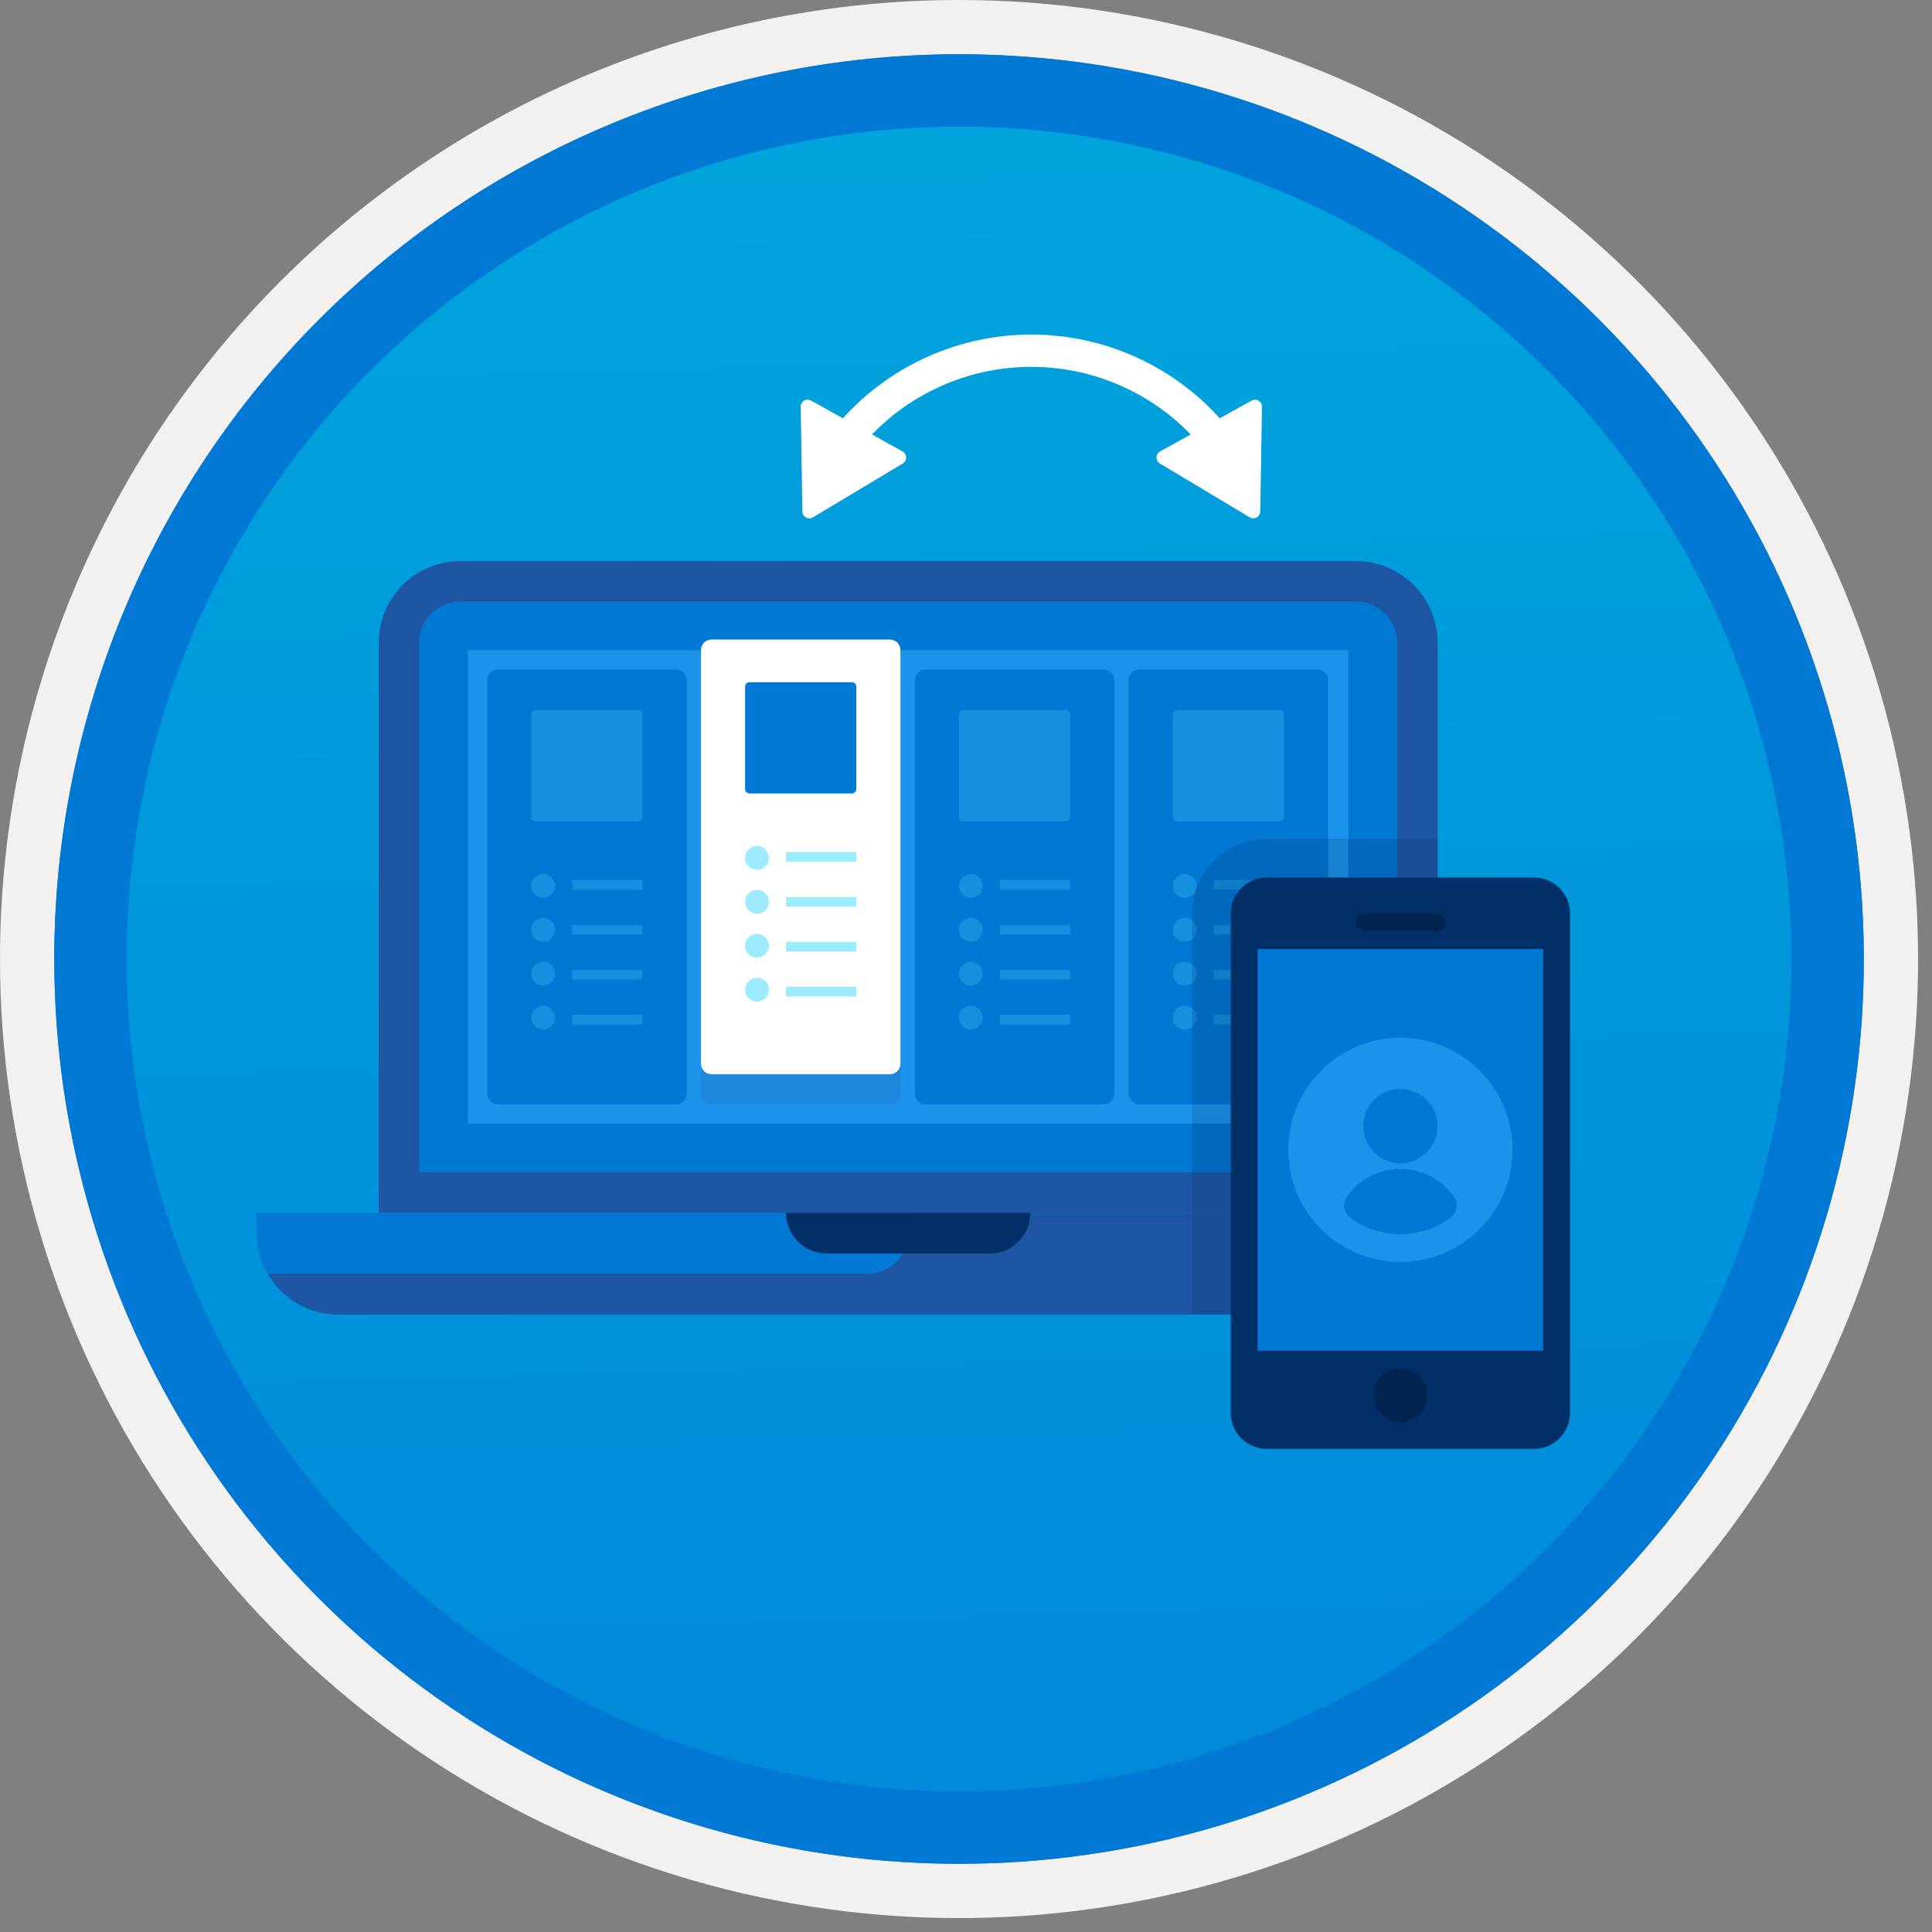 <svg width="100" height="100" viewBox="0 0 100 100" fill="none" xmlns="http://www.w3.org/2000/svg">
<rect x="0" y="0" width="100" height="100" fill="#808080" stroke="none"/>
<g clip-path="url(#clip0)">
<path d="M49.64 96.448C40.382 96.448 31.332 93.703 23.634 88.559C15.936 83.416 9.936 76.105 6.393 67.552C2.85 58.998 1.923 49.586 3.73 40.506C5.536 31.426 9.994 23.085 16.54 16.538C23.087 9.992 31.428 5.534 40.508 3.728C49.588 1.921 59 2.848 67.553 6.391C76.107 9.934 83.418 15.934 88.561 23.632C93.705 31.33 96.45 40.38 96.45 49.638C96.451 55.785 95.24 61.873 92.888 67.552C90.535 73.231 87.088 78.392 82.741 82.739C78.394 87.086 73.234 90.534 67.554 92.886C61.875 95.238 55.787 96.449 49.64 96.448V96.448Z" fill="url(#paint0_linear)"/>
<path fill-rule="evenodd" clip-rule="evenodd" d="M95.54 49.64C95.54 58.718 92.848 67.593 87.805 75.141C82.761 82.689 75.592 88.572 67.205 92.046C58.818 95.52 49.589 96.429 40.685 94.658C31.782 92.887 23.603 88.515 17.184 82.096C10.765 75.677 6.393 67.498 4.622 58.595C2.851 49.691 3.76 40.462 7.234 32.075C10.708 23.688 16.591 16.519 24.139 11.476C31.688 6.432 40.562 3.74 49.64 3.74C55.668 3.74 61.636 4.927 67.205 7.234C72.774 9.541 77.834 12.921 82.096 17.184C86.359 21.446 89.739 26.506 92.046 32.075C94.353 37.644 95.54 43.612 95.54 49.64V49.64ZM49.64 3.62732e-07C59.458 3.62732e-07 69.055 2.911 77.219 8.366C85.382 13.82 91.744 21.573 95.501 30.644C99.258 39.714 100.242 49.695 98.326 59.324C96.411 68.954 91.683 77.799 84.741 84.741C77.799 91.683 68.954 96.411 59.324 98.326C49.695 100.242 39.714 99.258 30.644 95.501C21.573 91.744 13.82 85.382 8.366 77.219C2.911 69.055 3.62732e-07 59.458 3.62732e-07 49.64C-0.001 43.121 1.283 36.666 3.777 30.643C6.271 24.62 9.928 19.147 14.537 14.537C19.147 9.928 24.62 6.271 30.643 3.777C36.666 1.283 43.121 -0.001 49.64 3.62732e-07V3.62732e-07Z" fill="#F2F1F0"/>
<path fill-rule="evenodd" clip-rule="evenodd" d="M92.73 49.639C92.73 58.161 90.202 66.492 85.468 73.578C80.733 80.664 74.003 86.187 66.129 89.449C58.256 92.71 49.592 93.563 41.233 91.901C32.874 90.238 25.197 86.134 19.17 80.108C13.144 74.082 9.04 66.404 7.378 58.045C5.715 49.686 6.568 41.023 9.83 33.149C13.091 25.275 18.614 18.545 25.7 13.811C32.786 9.076 41.117 6.549 49.64 6.549C55.298 6.548 60.902 7.663 66.13 9.828C71.358 11.993 76.108 15.167 80.11 19.169C84.111 23.17 87.285 27.92 89.45 33.148C91.616 38.377 92.73 43.98 92.73 49.639V49.639ZM49.64 2.809C58.902 2.809 67.956 5.555 75.657 10.701C83.358 15.847 89.36 23.16 92.905 31.718C96.449 40.275 97.377 49.691 95.57 58.775C93.763 67.859 89.303 76.203 82.753 82.752C76.204 89.302 67.86 93.762 58.776 95.569C49.691 97.376 40.276 96.448 31.718 92.904C23.161 89.359 15.848 83.357 10.702 75.656C5.556 67.955 2.81 58.901 2.81 49.639C2.811 37.219 7.745 25.308 16.527 16.526C25.309 7.744 37.22 2.81 49.64 2.809V2.809Z" fill="#0078D4"/>
<path fill-rule="evenodd" clip-rule="evenodd" d="M92.73 49.639C92.73 58.161 90.202 66.492 85.468 73.578C80.733 80.664 74.003 86.187 66.129 89.449C58.256 92.71 49.592 93.563 41.233 91.901C32.874 90.238 25.197 86.134 19.17 80.108C13.144 74.082 9.04 66.404 7.378 58.045C5.715 49.686 6.568 41.022 9.83 33.149C13.091 25.275 18.614 18.545 25.7 13.811C32.786 9.076 41.117 6.549 49.64 6.549C55.298 6.548 60.902 7.663 66.13 9.828C71.358 11.993 76.108 15.167 80.11 19.169C84.111 23.17 87.285 27.92 89.45 33.148C91.616 38.376 92.73 43.98 92.73 49.639V49.639ZM49.64 2.809C58.902 2.809 67.956 5.555 75.657 10.701C83.358 15.847 89.36 23.16 92.905 31.718C96.449 40.275 97.377 49.691 95.57 58.775C93.763 67.859 89.303 76.203 82.753 82.752C76.204 89.302 67.86 93.762 58.776 95.569C49.691 97.376 40.276 96.448 31.718 92.904C23.161 89.359 15.848 83.357 10.702 75.656C5.556 67.955 2.81 58.901 2.81 49.639C2.811 37.219 7.745 25.308 16.527 16.526C25.309 7.744 37.22 2.81 49.64 2.809V2.809Z" fill="#0078D4"/>
<path fill-rule="evenodd" clip-rule="evenodd" d="M23.819 29.043C22.702 29.046 21.631 29.491 20.841 30.282C20.051 31.071 19.606 32.142 19.603 33.259V62.772H74.412V33.259C74.409 32.142 73.964 31.072 73.174 30.282C72.384 29.491 71.313 29.046 70.196 29.043L23.819 29.043ZM70.196 31.151C70.755 31.152 71.291 31.374 71.686 31.769C72.081 32.164 72.303 32.7 72.304 33.259V60.664H21.711V33.259C21.711 32.7 21.934 32.164 22.329 31.769C22.724 31.374 23.26 31.152 23.819 31.151L70.196 31.151Z" fill="#1F56A3"/>
<path fill-rule="evenodd" clip-rule="evenodd" d="M21.711 33.26C21.711 32.702 21.933 32.166 22.329 31.77C22.724 31.375 23.26 31.153 23.819 31.152H70.196C70.755 31.153 71.291 31.375 71.686 31.771C72.081 32.166 72.303 32.702 72.304 33.26V60.665H21.711V33.26Z" fill="#0078D4"/>
<path d="M69.799 33.656H24.215V58.159H69.799V33.656Z" fill="#1B93EB"/>
<path d="M34.988 34.656H25.767C25.462 34.656 25.215 34.903 25.215 35.208V56.608C25.215 56.912 25.462 57.159 25.767 57.159H34.988C35.293 57.159 35.54 56.912 35.54 56.608V35.208C35.54 34.903 35.293 34.656 34.988 34.656Z" fill="#0078D4"/>
<path opacity="0.2" d="M46.056 34.656H36.834C36.529 34.656 36.282 34.903 36.282 35.208V56.608C36.282 56.912 36.529 57.159 36.834 57.159H46.056C46.36 57.159 46.607 56.912 46.607 56.608V35.208C46.607 34.903 46.36 34.656 46.056 34.656Z" fill="#1F56A3"/>
<path d="M46.056 33.102H36.834C36.529 33.102 36.282 33.348 36.282 33.653V55.053C36.282 55.358 36.529 55.605 36.834 55.605H46.056C46.36 55.605 46.607 55.358 46.607 55.053V33.653C46.607 33.348 46.36 33.102 46.056 33.102Z" fill="white"/>
<path d="M57.123 34.656H47.901C47.596 34.656 47.35 34.903 47.35 35.208V56.608C47.35 56.912 47.596 57.159 47.901 57.159H57.123C57.427 57.159 57.674 56.912 57.674 56.608V35.208C57.674 34.903 57.427 34.656 57.123 34.656Z" fill="#0078D4"/>
<path d="M68.19 34.656H58.968C58.663 34.656 58.417 34.903 58.417 35.208V56.608C58.417 56.912 58.663 57.159 58.968 57.159H68.19C68.494 57.159 68.741 56.912 68.741 56.608V35.208C68.741 34.903 68.494 34.656 68.19 34.656Z" fill="#0078D4"/>
<path fill-rule="evenodd" clip-rule="evenodd" d="M13.279 62.773V63.827C13.282 64.945 13.727 66.015 14.517 66.805C15.307 67.595 16.378 68.04 17.495 68.043H76.52C77.638 68.04 78.708 67.595 79.498 66.805C80.288 66.015 80.733 64.945 80.737 63.827V62.773H13.279Z" fill="#0078D4"/>
<path fill-rule="evenodd" clip-rule="evenodd" d="M44.899 65.936H13.867C14.235 66.573 14.763 67.104 15.399 67.474C16.036 67.843 16.758 68.04 17.494 68.043H76.52C77.637 68.04 78.707 67.595 79.497 66.805C80.287 66.015 80.733 64.945 80.736 63.827V62.773H47.007V63.827C47.007 64.104 46.953 64.378 46.847 64.634C46.741 64.89 46.585 65.122 46.39 65.318C46.194 65.514 45.962 65.669 45.706 65.775C45.45 65.881 45.176 65.936 44.899 65.936V65.936Z" fill="#1F56A3"/>
<path fill-rule="evenodd" clip-rule="evenodd" d="M42.791 64.882H51.224C51.783 64.881 52.319 64.659 52.714 64.264C53.109 63.868 53.331 63.333 53.332 62.773H40.683C40.683 63.333 40.906 63.869 41.301 64.264C41.696 64.659 42.232 64.882 42.791 64.882Z" fill="#003067"/>
<path d="M44.093 35.312H38.796C38.669 35.312 38.566 35.415 38.566 35.542V40.84C38.566 40.966 38.669 41.069 38.796 41.069H44.093C44.22 41.069 44.323 40.966 44.323 40.84V35.542C44.323 35.415 44.22 35.312 44.093 35.312Z" fill="#0078D4"/>
<path d="M39.183 45.023C39.524 45.023 39.8 44.747 39.8 44.406C39.8 44.065 39.524 43.789 39.183 43.789C38.842 43.789 38.566 44.065 38.566 44.406C38.566 44.747 38.842 45.023 39.183 45.023Z" fill="#9CEBFF"/>
<path d="M39.183 47.296C39.524 47.296 39.8 47.02 39.8 46.679C39.8 46.339 39.524 46.062 39.183 46.062C38.842 46.062 38.566 46.339 38.566 46.679C38.566 47.02 38.842 47.296 39.183 47.296Z" fill="#9CEBFF"/>
<path d="M39.183 49.57C39.524 49.57 39.8 49.294 39.8 48.953C39.8 48.612 39.524 48.336 39.183 48.336C38.842 48.336 38.566 48.612 38.566 48.953C38.566 49.294 38.842 49.57 39.183 49.57Z" fill="#9CEBFF"/>
<path d="M39.183 51.843C39.524 51.843 39.8 51.567 39.8 51.226C39.8 50.886 39.524 50.609 39.183 50.609C38.842 50.609 38.566 50.886 38.566 51.226C38.566 51.567 38.842 51.843 39.183 51.843Z" fill="#9CEBFF"/>
<path d="M44.323 44.105H40.683V44.605H44.323V44.105Z" fill="#9CEBFF"/>
<path d="M44.323 46.43H40.683V46.93H44.323V46.43Z" fill="#9CEBFF"/>
<path d="M44.323 48.754H40.683V49.254H44.323V48.754Z" fill="#9CEBFF"/>
<path d="M44.323 51.078H40.683V51.578H44.323V51.078Z" fill="#9CEBFF"/>
<path d="M33.026 36.758H27.729C27.602 36.758 27.499 36.861 27.499 36.987V42.285C27.499 42.412 27.602 42.514 27.729 42.514H33.026C33.153 42.514 33.256 42.412 33.256 42.285V36.987C33.256 36.861 33.153 36.758 33.026 36.758Z" fill="#1490DF"/>
<path d="M28.116 46.472C28.457 46.472 28.733 46.196 28.733 45.855C28.733 45.514 28.457 45.238 28.116 45.238C27.775 45.238 27.499 45.514 27.499 45.855C27.499 46.196 27.775 46.472 28.116 46.472Z" fill="#1490DF"/>
<path d="M28.116 48.742C28.457 48.742 28.733 48.465 28.733 48.125C28.733 47.784 28.457 47.508 28.116 47.508C27.775 47.508 27.499 47.784 27.499 48.125C27.499 48.465 27.775 48.742 28.116 48.742Z" fill="#1490DF"/>
<path d="M28.116 51.015C28.457 51.015 28.733 50.739 28.733 50.398C28.733 50.057 28.457 49.781 28.116 49.781C27.775 49.781 27.499 50.057 27.499 50.398C27.499 50.739 27.775 51.015 28.116 51.015Z" fill="#1490DF"/>
<path d="M28.116 53.288C28.457 53.288 28.733 53.012 28.733 52.672C28.733 52.331 28.457 52.055 28.116 52.055C27.775 52.055 27.499 52.331 27.499 52.672C27.499 53.012 27.775 53.288 28.116 53.288Z" fill="#1490DF"/>
<path d="M33.255 45.551H29.616V46.051H33.255V45.551Z" fill="#1490DF"/>
<path d="M33.255 47.875H29.616V48.375H33.255V47.875Z" fill="#1490DF"/>
<path d="M33.255 50.203H29.616V50.703H33.255V50.203Z" fill="#1490DF"/>
<path d="M33.255 52.527H29.616V53.027H33.255V52.527Z" fill="#1490DF"/>
<path d="M55.16 36.758H49.863C49.736 36.758 49.633 36.861 49.633 36.987V42.285C49.633 42.412 49.736 42.514 49.863 42.514H55.16C55.287 42.514 55.39 42.412 55.39 42.285V36.987C55.39 36.861 55.287 36.758 55.16 36.758Z" fill="#1490DF"/>
<path d="M50.25 46.472C50.591 46.472 50.867 46.196 50.867 45.855C50.867 45.514 50.591 45.238 50.25 45.238C49.91 45.238 49.633 45.514 49.633 45.855C49.633 46.196 49.91 46.472 50.25 46.472Z" fill="#1490DF"/>
<path d="M50.25 48.742C50.591 48.742 50.867 48.465 50.867 48.125C50.867 47.784 50.591 47.508 50.25 47.508C49.91 47.508 49.633 47.784 49.633 48.125C49.633 48.465 49.91 48.742 50.25 48.742Z" fill="#1490DF"/>
<path d="M50.25 51.015C50.591 51.015 50.867 50.739 50.867 50.398C50.867 50.057 50.591 49.781 50.25 49.781C49.91 49.781 49.633 50.057 49.633 50.398C49.633 50.739 49.91 51.015 50.25 51.015Z" fill="#1490DF"/>
<path d="M50.25 53.288C50.591 53.288 50.867 53.012 50.867 52.672C50.867 52.331 50.591 52.055 50.25 52.055C49.91 52.055 49.633 52.331 49.633 52.672C49.633 53.012 49.91 53.288 50.25 53.288Z" fill="#1490DF"/>
<path d="M55.39 45.551H51.75V46.051H55.39V45.551Z" fill="#1490DF"/>
<path d="M55.39 47.875H51.75V48.375H55.39V47.875Z" fill="#1490DF"/>
<path d="M55.39 50.203H51.75V50.703H55.39V50.203Z" fill="#1490DF"/>
<path d="M55.39 52.527H51.75V53.027H55.39V52.527Z" fill="#1490DF"/>
<path d="M66.228 36.758H60.93C60.803 36.758 60.701 36.861 60.701 36.987V42.285C60.701 42.412 60.803 42.514 60.93 42.514H66.228C66.355 42.514 66.457 42.412 66.457 42.285V36.987C66.457 36.861 66.355 36.758 66.228 36.758Z" fill="#1490DF"/>
<path d="M61.318 46.472C61.658 46.472 61.934 46.196 61.934 45.855C61.934 45.514 61.658 45.238 61.318 45.238C60.977 45.238 60.701 45.514 60.701 45.855C60.701 46.196 60.977 46.472 61.318 46.472Z" fill="#1490DF"/>
<path d="M61.318 48.742C61.658 48.742 61.934 48.465 61.934 48.125C61.934 47.784 61.658 47.508 61.318 47.508C60.977 47.508 60.701 47.784 60.701 48.125C60.701 48.465 60.977 48.742 61.318 48.742Z" fill="#1490DF"/>
<path d="M61.318 51.015C61.658 51.015 61.934 50.739 61.934 50.398C61.934 50.057 61.658 49.781 61.318 49.781C60.977 49.781 60.701 50.057 60.701 50.398C60.701 50.739 60.977 51.015 61.318 51.015Z" fill="#1490DF"/>
<path d="M61.318 53.288C61.658 53.288 61.934 53.012 61.934 52.672C61.934 52.331 61.658 52.055 61.318 52.055C60.977 52.055 60.701 52.331 60.701 52.672C60.701 53.012 60.977 53.288 61.318 53.288Z" fill="#1490DF"/>
<path d="M66.457 45.551H62.817V46.051H66.457V45.551Z" fill="#1490DF"/>
<path d="M66.457 47.875H62.817V48.375H66.457V47.875Z" fill="#1490DF"/>
<path d="M66.457 50.203H62.817V50.703H66.457V50.203Z" fill="#1490DF"/>
<path d="M66.457 52.527H62.817V53.027H66.457V52.527Z" fill="#1490DF"/>
<path opacity="0.2" d="M74.412 68.04V43.422H65.553C64.533 43.423 63.555 43.829 62.834 44.55C62.112 45.272 61.706 46.25 61.706 47.27V68.04H74.412Z" fill="#003067"/>
<path d="M44.389 23.338L43.08 22.299C44.31 20.746 45.875 19.491 47.659 18.628C49.442 17.765 51.398 17.317 53.379 17.316C55.36 17.316 57.316 17.764 59.1 18.626C60.884 19.488 62.449 20.742 63.68 22.295L62.371 23.334C61.297 21.978 59.93 20.883 58.373 20.131C56.816 19.378 55.108 18.988 53.379 18.988C51.65 18.988 49.943 19.38 48.386 20.133C46.829 20.886 45.463 21.982 44.389 23.338V23.338Z" fill="white"/>
<path d="M46.728 23.991L42.077 26.777C42.022 26.809 41.961 26.827 41.898 26.828C41.834 26.829 41.772 26.813 41.717 26.782C41.662 26.752 41.616 26.707 41.583 26.653C41.551 26.599 41.533 26.537 41.532 26.474L41.445 21.053C41.444 20.99 41.459 20.927 41.49 20.872C41.521 20.817 41.565 20.771 41.619 20.739C41.673 20.706 41.735 20.689 41.798 20.688C41.861 20.686 41.924 20.702 41.979 20.733L46.718 23.368C46.773 23.399 46.819 23.443 46.852 23.498C46.884 23.552 46.902 23.613 46.903 23.677C46.904 23.74 46.888 23.802 46.857 23.857C46.827 23.912 46.782 23.958 46.728 23.991V23.991Z" fill="white"/>
<path d="M60.036 23.991L64.687 26.777C64.741 26.809 64.803 26.827 64.866 26.828C64.929 26.829 64.991 26.813 65.047 26.782C65.102 26.752 65.148 26.707 65.18 26.653C65.213 26.599 65.23 26.537 65.231 26.474L65.319 21.053C65.32 20.99 65.304 20.927 65.273 20.872C65.243 20.817 65.198 20.771 65.144 20.739C65.09 20.706 65.028 20.689 64.965 20.688C64.902 20.686 64.84 20.702 64.784 20.733L60.046 23.368C59.99 23.399 59.944 23.444 59.912 23.498C59.88 23.552 59.862 23.614 59.861 23.677C59.86 23.74 59.876 23.802 59.906 23.857C59.937 23.913 59.981 23.959 60.036 23.991V23.991Z" fill="white"/>
<path fill-rule="evenodd" clip-rule="evenodd" d="M81.262 73.144C81.261 73.633 81.066 74.103 80.719 74.449C80.373 74.795 79.904 74.99 79.414 74.992H65.553C65.064 74.99 64.594 74.795 64.248 74.449C63.902 74.103 63.706 73.633 63.705 73.144V47.27C63.706 46.78 63.902 46.311 64.248 45.965C64.594 45.618 65.064 45.423 65.553 45.422H79.414C79.904 45.423 80.373 45.618 80.719 45.965C81.066 46.311 81.261 46.78 81.262 47.27V73.144Z" fill="#003067"/>
<path fill-rule="evenodd" clip-rule="evenodd" d="M65.091 69.912H79.876V49.121H65.091V69.912Z" fill="#0078D4"/>
<path fill-rule="evenodd" clip-rule="evenodd" d="M73.87 72.222C73.87 72.496 73.788 72.764 73.636 72.992C73.484 73.22 73.267 73.398 73.014 73.503C72.761 73.608 72.482 73.635 72.213 73.582C71.945 73.528 71.698 73.396 71.504 73.202C71.31 73.008 71.178 72.761 71.124 72.492C71.071 72.224 71.098 71.945 71.203 71.692C71.308 71.438 71.486 71.222 71.714 71.07C71.942 70.917 72.21 70.836 72.484 70.836C72.666 70.836 72.846 70.872 73.014 70.941C73.182 71.011 73.335 71.113 73.464 71.242C73.593 71.371 73.695 71.523 73.764 71.692C73.834 71.86 73.87 72.04 73.87 72.222V72.222Z" fill="#00244D"/>
<path fill-rule="evenodd" clip-rule="evenodd" d="M74.332 48.194H70.636C70.513 48.194 70.396 48.145 70.309 48.058C70.222 47.972 70.174 47.854 70.174 47.732C70.174 47.609 70.222 47.492 70.309 47.405C70.396 47.318 70.513 47.27 70.636 47.27H74.332C74.454 47.27 74.572 47.318 74.659 47.405C74.745 47.492 74.794 47.609 74.794 47.732C74.794 47.854 74.745 47.972 74.659 48.058C74.572 48.145 74.454 48.194 74.332 48.194V48.194Z" fill="#00244D"/>
<path d="M72.483 65.318C75.689 65.318 78.287 62.72 78.287 59.515C78.287 56.309 75.689 53.711 72.483 53.711C69.278 53.711 66.68 56.309 66.68 59.515C66.68 62.72 69.278 65.318 72.483 65.318Z" fill="#1B93EB"/>
<path d="M72.483 60.21C73.546 60.21 74.407 59.349 74.407 58.287C74.407 57.224 73.546 56.363 72.483 56.363C71.421 56.363 70.56 57.224 70.56 58.287C70.56 59.349 71.421 60.21 72.483 60.21Z" fill="#0078D4"/>
<path d="M75.093 63.019C75.253 62.894 75.358 62.712 75.387 62.511C75.416 62.31 75.367 62.106 75.249 61.94C74.937 61.497 74.523 61.134 74.042 60.884C73.56 60.634 73.026 60.504 72.483 60.504C71.941 60.504 71.406 60.634 70.925 60.884C70.444 61.134 70.029 61.497 69.717 61.94C69.6 62.106 69.55 62.31 69.579 62.511C69.608 62.712 69.714 62.894 69.874 63.019C70.628 63.581 71.543 63.885 72.483 63.885C73.424 63.885 74.339 63.581 75.093 63.019V63.019Z" fill="#0078D4"/>
</g>
<defs>
<linearGradient id="paint0_linear" x1="47.87" y1="-15.155" x2="51.852" y2="130.613" gradientUnits="userSpaceOnUse">
<stop stop-color="#00ABDE"/>
<stop offset="1" stop-color="#007ED8"/>
</linearGradient>
<clipPath id="clip0">
<rect width="99.28" height="99.28" fill="white"/>
</clipPath>
</defs>
</svg>
